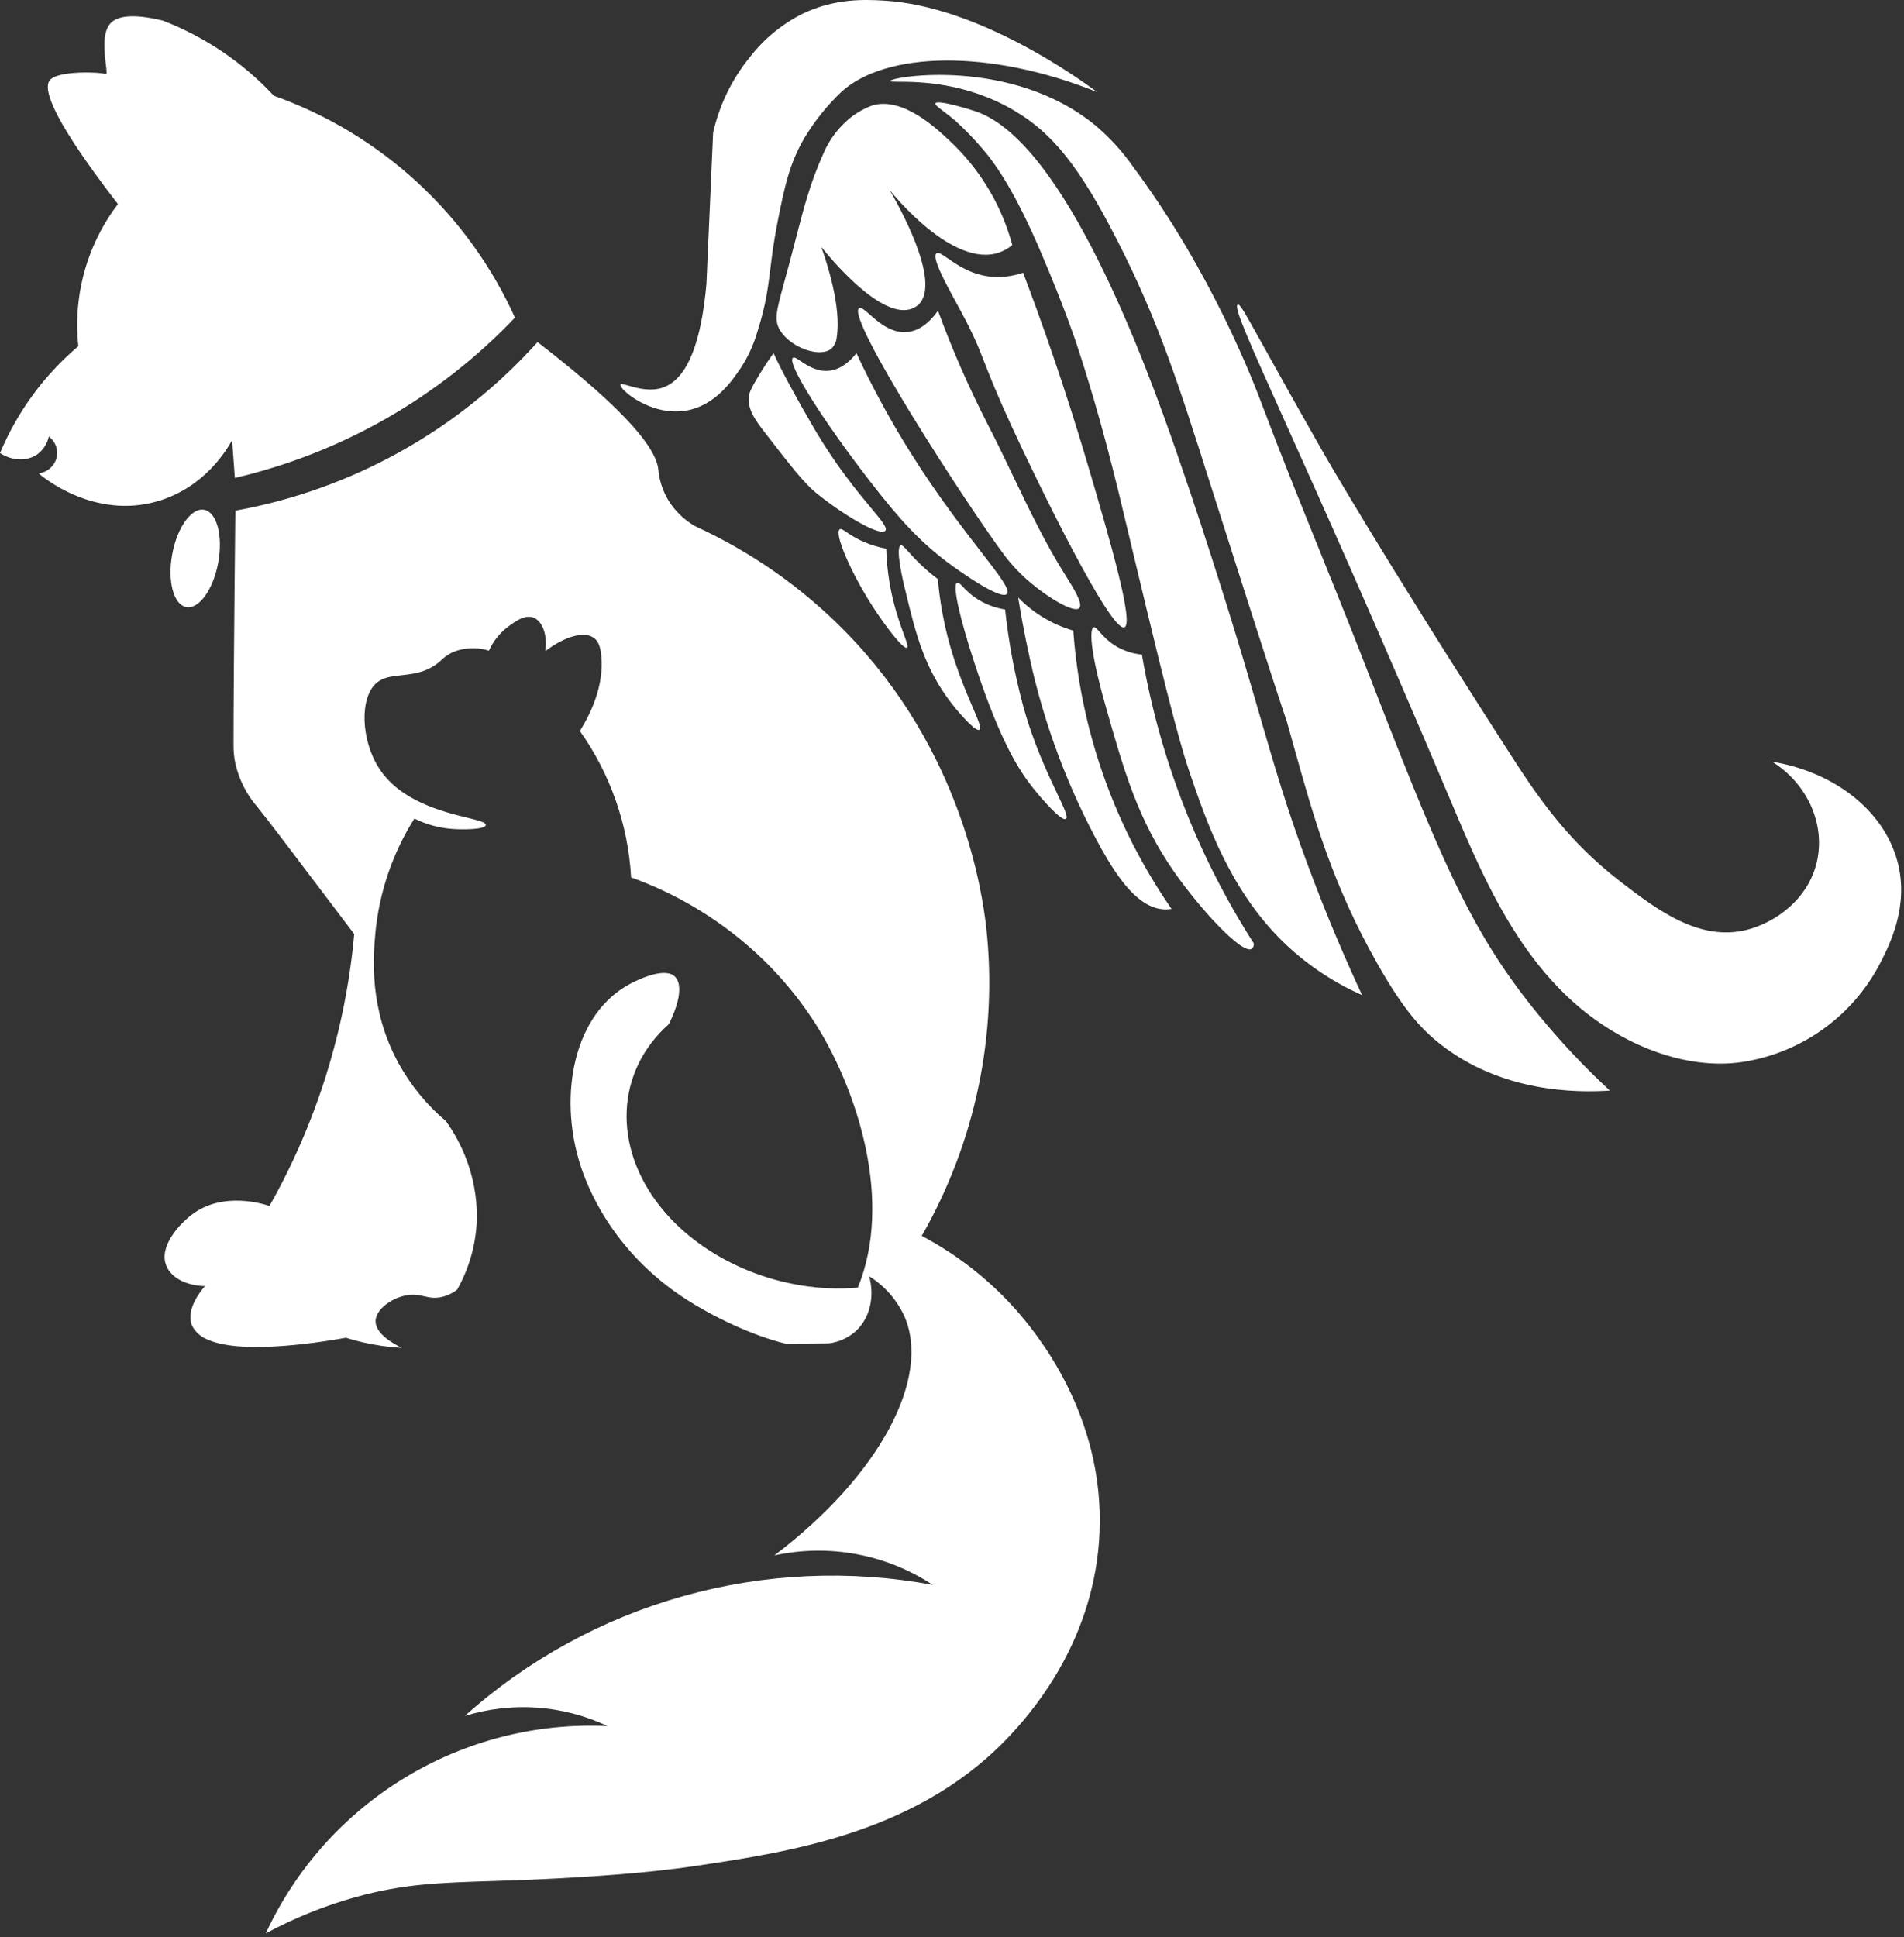 <svg width="465" height="473" viewBox="0 0 465 473" fill="none" xmlns="http://www.w3.org/2000/svg">
<rect x="0" y="0" width="465" height="473" fill="#333333" stroke="none"/>
<path fill-rule="evenodd" clip-rule="evenodd" d="M151.53 93.931C151.643 93.64 152.376 93.851 153.487 94.171C155.51 94.754 158.789 95.699 161.88 94.641C168.2 92.471 171.34 82.731 172.53 69.291L174.16 32.411C175.684 25.632 178.765 19.302 183.16 13.921C186.616 9.469 191.028 5.849 196.07 3.331C203.91 -0.429 211.13 -0.119 215.77 0.141C238.93 1.421 263.54 19.221 267.97 22.491C241.13 11.701 216.17 12.771 205.57 22.361C202.016 25.72 198.938 29.548 196.42 33.741C192.77 40.071 191.65 45.461 189.99 53.741C188.999 58.697 188.549 62.326 188.144 65.59C187.54 70.457 187.037 74.511 184.99 80.941C184.075 84.132 182.683 87.166 180.86 89.941L180.858 89.944C178.737 93.055 174.547 99.201 167.36 100.291C158.71 101.631 151.13 94.951 151.53 93.931ZM182.98 96.361C183.209 95.274 183.866 94.157 185.159 91.96L185.17 91.941C186.63 89.471 187.97 87.541 188.92 86.241C190.85 90.481 194.2 96.681 198.52 104.091C204.078 113.644 209.389 120.024 212.746 124.055C215.361 127.197 216.789 128.912 216.22 129.591C214.92 131.141 205.43 125.391 199.22 120.291C196.28 117.851 193.11 113.771 186.77 105.591C184.49 102.631 182.26 99.611 182.98 96.361ZM191.624 68.559L191.624 68.559C189.581 76.011 188.99 78.166 190.53 80.691C193.15 84.941 200.22 87.391 202.98 85.191C203.78 84.451 204.269 83.436 204.35 82.35C205.5 74.88 201.96 64.191 200.58 60.291C202.33 62.48 215.37 78.561 222.93 75.29C223.437 75.074 223.904 74.773 224.31 74.401C230.23 68.841 218.84 49.091 217.23 46.341C217.9 47.191 232.7 65.641 244.08 61.641C245.228 61.232 246.295 60.622 247.23 59.841C244.756 50.638 239.892 42.255 233.13 35.541C229.28 31.8 220.74 23.511 213.07 25.741C210.533 26.664 208.22 28.113 206.28 29.991C204.022 32.152 202.234 34.756 201.03 37.641C197.887 44.629 196.337 50.624 194.355 58.287C193.91 60.01 193.442 61.818 192.93 63.741C192.446 65.56 192.009 67.154 191.624 68.559ZM193.64 87.381C193.969 87.115 194.627 87.556 195.568 88.187C197.175 89.264 199.607 90.895 202.64 90.511C205.64 90.141 207.84 87.921 209.16 86.241C213.071 94.636 217.503 102.779 222.43 110.621C228.828 120.822 235.041 128.857 239.493 134.613C244.087 140.552 246.804 144.066 245.91 145.031C244.49 146.551 235.33 140.271 231.2 137.161C224.61 132.161 219.76 126.951 212.46 117.511C200.83 102.491 192.11 88.621 193.64 87.381ZM212.417 76.807C211.183 75.72 210.293 74.937 209.81 75.251C206.44 77.431 236.12 123.321 245.45 135.791C247.257 138.144 249.312 140.297 251.58 142.211C255.91 145.901 262.31 149.791 263.58 148.491C264.594 147.458 262.059 143.434 260.34 140.706L260.11 140.341C255.297 132.691 251.39 124.527 247.482 116.362C245.495 112.209 243.507 108.056 241.4 103.971C236.716 94.867 232.598 85.482 229.07 75.871C227.48 78.121 225.11 80.581 221.9 81.041C217.879 81.616 214.606 78.734 212.417 76.807ZM228.7 61.871C229.178 61.499 230.104 62.144 231.507 63.12C233.656 64.616 236.925 66.892 241.42 67.491C244.265 67.841 247.153 67.533 249.86 66.591C254.14 77.861 260.12 94.541 266.17 115.191L266.199 115.289C270.974 131.594 277.025 152.252 274.61 153.191C271.29 154.501 253.55 118.191 246.93 103.801C243.478 96.294 241.837 92.099 240.519 88.73L240.519 88.73L240.519 88.73C238.93 84.672 237.811 81.811 234.56 75.801C234.28 75.282 233.979 74.732 233.667 74.162C230.988 69.259 227.473 62.829 228.7 61.871ZM230.402 27.174C229.076 26.166 228.305 25.58 228.45 25.241C228.88 24.241 236.98 26.741 238.2 27.171C260.12 34.431 280.09 89.561 287.2 110.011C295.64 134.271 302.73 157.931 303.4 160.191C304.98 165.476 306.345 170.174 307.616 174.554L307.618 174.559C311.254 187.083 314.135 197.004 319.15 210.591C324.32 224.581 329.28 235.751 332.65 242.991C325.381 239.781 318.751 235.286 313.08 229.721C300.34 217.121 294.68 200.731 290.81 189.441C288.85 183.691 286.72 177.021 276.42 133.691L276.017 131.992C272.416 116.832 268.964 102.295 262.9 83.911C262.9 83.911 259.97 75.011 254.13 61.411C251.71 55.781 246.34 43.681 240.07 36.481C237.956 33.982 235.677 31.626 233.25 29.431C232.157 28.508 231.184 27.768 230.403 27.175L230.402 27.174L230.402 27.174ZM217.38 19.791C217.38 19.959 218.135 19.961 219.48 19.965C224.128 19.978 235.814 20.01 247.68 26.991C256.9 32.411 263.56 40.461 272.95 58.871C282.976 78.545 287.798 93.708 295.555 118.097L295.68 118.491C311.493 168.221 313.775 174.758 314.209 176.003L314.234 176.073C314.251 176.123 314.265 176.163 314.276 176.197C314.293 176.247 314.305 176.284 314.316 176.321C314.322 176.341 314.327 176.362 314.333 176.385C314.341 176.416 314.35 176.451 314.361 176.496C314.372 176.538 314.384 176.588 314.4 176.651C314.953 178.599 315.493 180.531 316.03 182.45C320.874 199.764 325.443 216.1 336.48 235.491C342.55 246.151 346.76 251.051 351.78 254.991C366.78 266.751 384.78 266.861 393.16 266.311C386.833 260.459 380.925 254.17 375.48 247.491C358.68 226.891 351.48 208.911 332.98 161.281C329.517 152.368 325.934 143.501 322.352 134.634C317.566 122.789 312.781 110.944 308.28 98.991C306.41 93.991 296.22 66.901 276.78 40.791C274.142 36.996 271.015 33.566 267.48 30.591C246.98 13.791 217.45 18.731 217.38 19.791ZM314.155 103.696C305.141 83.646 301.194 74.865 302.28 74.391C302.807 74.16 303.909 76.145 308.625 84.635L308.626 84.636C311.698 90.166 316.303 98.456 323.28 110.691C323.28 110.691 336.52 133.901 368.28 183.291C375.07 193.851 382.4 205.041 395.88 215.391C404.87 222.301 415.06 229.891 426.48 227.091C433.46 225.381 442.01 219.511 443.88 209.691C445.58 200.741 441.21 191.251 432.78 185.991C448.06 188.511 460.04 197.951 463.38 210.291C466.34 221.191 461.49 230.691 459.18 235.191C455.784 241.758 450.841 247.402 444.779 251.635C438.716 255.868 431.716 258.564 424.38 259.491C420.53 259.921 410.7 260.471 397.96 254.071C373.868 241.96 363.369 217.073 354.423 195.867L354.18 195.291C336.145 152.612 322.813 122.956 314.155 103.696ZM267.1 153.171C267.44 153.054 267.857 153.524 268.517 154.268L268.518 154.268C269.393 155.254 270.695 156.721 272.81 157.941C274.679 158.992 276.746 159.643 278.88 159.851C283.173 184.959 292.47 208.948 306.22 230.391C306.24 230.633 306.205 230.878 306.117 231.105C306.028 231.332 305.889 231.535 305.71 231.701C303.41 233.131 293.29 222.251 286.71 212.841C277.855 200.037 274.583 188.503 269.987 172.296L269.98 172.271C265.9 157.891 266.21 153.491 267.1 153.171ZM286.12 221.951C272.189 201.854 263.901 178.389 262.12 154.001H262.16C257.03 152.525 252.376 149.732 248.66 145.901C249.2 149.311 250.1 154.451 251.47 160.641C255.015 176.975 260.928 192.705 269.02 207.331C272.98 214.341 278.08 222.011 284.66 222.071C285.149 222.073 285.638 222.033 286.12 221.951ZM233.76 142.281C234.077 142.151 234.478 142.571 235.142 143.263L235.142 143.263C235.967 144.123 237.197 145.406 239.17 146.581C241.111 147.718 243.248 148.481 245.47 148.831C246.307 156.643 247.745 164.379 249.77 171.971C252.246 181.228 255.814 188.762 258.144 193.683C259.889 197.369 260.941 199.589 260.32 199.971C259.32 200.641 254.79 195.581 252.22 192.331C249.01 188.261 244.39 181.431 238.04 162.061C234.28 150.601 232.55 142.781 233.76 142.281ZM221.845 134.706C220.866 133.612 220.361 133.048 219.98 133.191C218.6 133.681 220.55 142.091 221.22 144.661C223.66 154.821 225.81 163.381 232.56 171.971C234.81 174.841 238.37 178.731 239.22 178.191C239.756 177.847 238.914 175.882 237.522 172.634C235.955 168.976 233.69 163.691 231.91 157.261C230.469 152.076 229.508 146.771 229.04 141.411C227.646 140.358 226.311 139.229 225.04 138.031C223.601 136.669 222.586 135.535 221.845 134.706ZM205.08 129.251C205.403 129.043 205.879 129.365 206.74 129.948C207.667 130.575 209.04 131.504 211.15 132.401C212.851 133.118 214.624 133.648 216.44 133.981C216.556 138.229 217.122 142.452 218.13 146.581C218.986 150.085 220.005 152.882 220.722 154.852C221.438 156.818 221.855 157.961 221.51 158.161C220.66 158.661 216.28 153.021 212.95 147.821C207.54 139.351 203.69 130.161 205.08 129.251ZM66.76 23.341C79.743 27.931 91.663 35.101 101.802 44.419C111.942 53.737 120.091 65.011 125.76 77.561C107.269 97.005 83.492 110.614 57.36 116.711C57.245 115.176 57.133 113.638 57.02 112.101C56.907 110.563 56.795 109.026 56.68 107.491C55.57 109.491 50.19 118.901 38.68 122.341C22.97 127.031 10.29 116.341 9.43 115.591C10.542 115.459 11.581 114.971 12.393 114.2C13.204 113.428 13.743 112.414 13.93 111.311C14.045 110.417 13.921 109.509 13.569 108.68C13.218 107.85 12.652 107.129 11.93 106.591C11.556 108.286 10.601 109.796 9.23 110.861C6.74 112.691 3.05 112.621 0 110.641C4.22 100.549 10.777 91.603 19.13 84.541C18.381 77.559 19.148 70.498 21.38 63.841C23.065 58.797 25.572 54.066 28.8 49.841C10.73 26.431 10.8 21.011 12.27 19.471C14.38 17.191 24.7 17.591 25.79 18.091C25.819 18.102 25.851 18.102 25.88 18.091C26.14 18.047 26.02 17.069 25.847 15.655C25.5 12.826 24.94 8.254 26.78 5.941C28.04 4.351 31.14 2.941 39.78 5.041C50.039 9.004 59.27 15.236 66.78 23.271L66.76 23.341ZM57.48 124.641C57.16 154.231 57.01 176.061 57.03 182.011C57.027 183.451 57.168 184.888 57.45 186.301C58.33 190.294 60.197 194.004 62.88 197.091C65.593 200.441 70.097 206.401 76.048 214.278L76.05 214.281L76.056 214.289C79.162 218.4 82.663 223.034 86.51 228.091C84.402 251.442 77.346 274.078 65.81 294.491C64.4 294.011 54.51 290.851 46.93 296.541C44.02 298.721 38.54 304.401 40.68 309.231C41.99 312.231 45.76 313.941 50.06 314.061C49.53 314.651 45.19 319.591 46.88 323.661C47.676 325.26 49.053 326.494 50.73 327.111C59.44 331.111 80.85 327.321 84.48 326.661C85.74 327.061 87.07 327.431 88.48 327.751C91.659 328.493 94.89 328.956 98.138 329.138C96.191 328.189 91.577 325.673 91.725 322.5C91.87 319.236 96.996 316.003 101.2 316.15C102.073 316.181 102.825 316.357 103.573 316.531C104.806 316.819 106.028 317.104 107.763 316.739C109.172 316.429 110.495 315.812 111.638 314.932C114.627 309.639 116.284 303.698 116.464 297.622C116.534 292.384 115.56 287.184 113.599 282.326C112.389 279.293 110.814 276.419 108.908 273.768C104.152 269.758 100.187 264.895 97.22 259.428C90.159 246.386 91.13 233.894 91.67 227.882C92.607 217.928 95.873 208.334 101.204 199.877C104.099 201.333 107.255 202.198 110.487 202.422C112.811 202.596 118.433 202.624 118.63 201.48C118.744 200.817 116.914 200.366 114.12 199.679C108.164 198.215 97.831 195.673 92.64 187.695C88.143 180.853 87.733 170.289 92.022 166.703C93.632 165.365 95.743 165.134 98.078 164.878H98.078C101.038 164.554 104.356 164.191 107.461 161.484C108.364 160.578 109.41 159.827 110.558 159.262C113.37 158.101 116.501 157.968 119.402 158.886C120.429 156.601 122.012 154.609 124.007 153.093L124.176 152.969C125.791 151.774 128.151 150.029 130.253 150.808C132.43 151.615 133.767 154.989 133.167 159.002C138.094 155.293 142.77 154.03 145.106 155.814C146.152 156.623 146.629 157.964 146.841 160.09C147.59 167.536 144.147 174.446 141.617 178.498C149.068 189.003 153.405 201.396 154.131 214.255C164.89 218.121 174.816 223.995 183.382 231.566C189.841 237.272 195.419 243.902 199.937 251.24C209.3 266.689 218.176 293.163 209.508 314.431C191.278 316.015 172.114 308.169 161.377 294.807C149.613 280.148 150.286 261.701 163.318 250.12C166.205 244.431 166.771 239.729 164.45 238.175C161.61 236.265 155.194 239.576 154.034 240.175L153.978 240.204C140.298 247.347 136.24 267.072 141.684 284.327C143.126 288.899 149.055 305.384 167.667 317.346C173.872 321.329 183.464 326.085 191.983 328.139L202.38 328.041C204.848 327.743 207.166 326.696 209.02 325.041C212.44 321.871 213.65 316.701 212.28 311.651C216.008 313.975 218.979 317.336 220.83 321.321C227.47 336.321 215.01 360.191 189.11 379.821C195.715 378.382 202.541 378.278 209.187 379.515C215.832 380.751 222.164 383.303 227.81 387.021C207.58 383.261 186.756 384.19 166.941 389.738C147.126 395.285 128.847 405.303 113.51 419.021C125.035 415.468 137.471 416.349 148.38 421.491C131.009 420.675 113.788 425.056 98.919 434.074C84.049 443.093 72.205 456.339 64.9 472.121C71.925 468.326 79.355 465.333 87.05 463.201C98.552 460.024 107.259 459.748 120.033 459.344C124.752 459.195 130.026 459.028 136.2 458.691L136.29 458.686C142.182 458.362 156.965 457.551 169.53 455.691C193.18 452.191 225.41 447.421 247.68 422.691C252.34 417.511 267.43 400.241 268.53 374.241C269.77 345.091 252.53 324.901 248.28 320.021C241.721 312.594 233.871 306.418 225.11 301.791C238.206 278.968 243.721 252.578 240.86 226.421C239.86 218.001 235.09 183.421 206.43 154.201C195.883 143.459 183.454 134.744 169.76 128.491C167.098 126.956 164.855 124.789 163.23 122.181C161.837 119.851 160.993 117.235 160.76 114.531C160.21 109.831 154.04 101.071 131.28 83.531C111.94 105.075 85.972 119.561 57.48 124.701V124.641ZM49.861 124.486C52.963 125.056 54.499 130.838 53.292 137.399C52.086 143.961 48.593 148.818 45.492 148.247C42.39 147.677 40.854 141.895 42.061 135.334C43.267 128.772 46.76 123.915 49.861 124.486Z" fill="white"/>
</svg>
